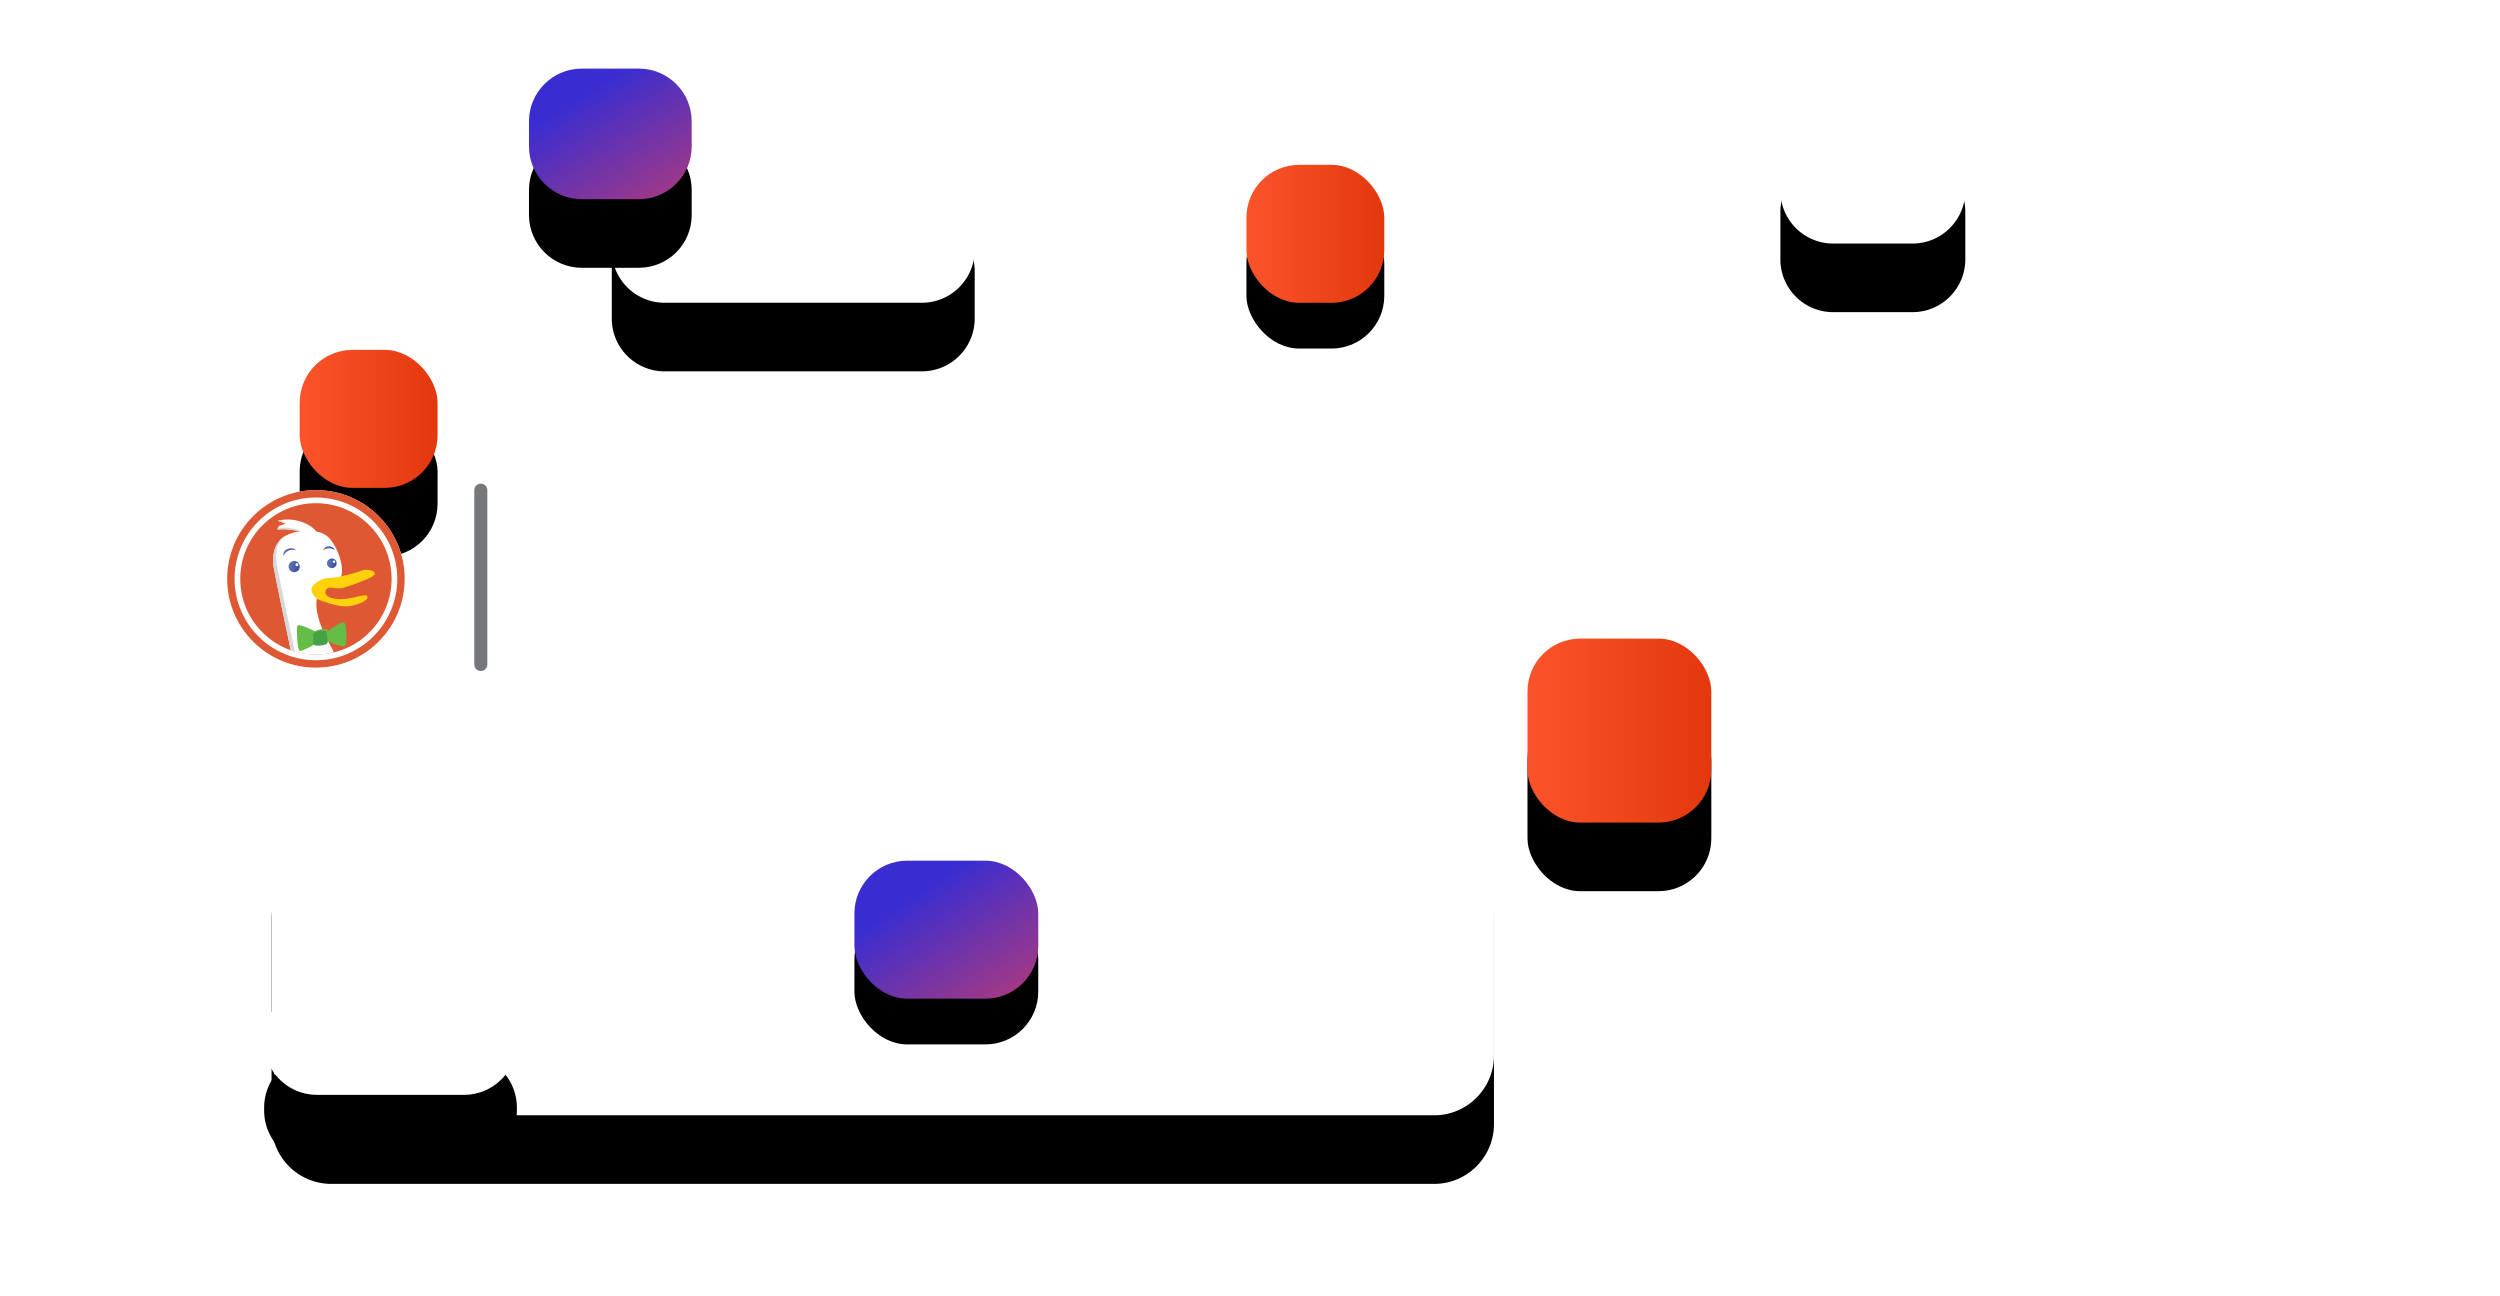 <svg viewBox="0 0 328 170" xmlns="http://www.w3.org/2000/svg" xmlns:xlink="http://www.w3.org/1999/xlink">
  <defs>
    <linearGradient id="b" x1="5.709%" x2="98.47%" y1="-3.224%" y2="108.103%">
      <stop offset="0%" stop-color="#F0F0F0"/>
      <stop offset="100%" stop-color="#F2EDFD"/>
    </linearGradient>
    <path id="a" d="M184.573 185.138c-32.173-10.66-56.386-13.402-72.64-8.227-24.383 7.763-63.274 7.051-82.845-23.75-19.572-30.8-42.5-71.315-17.508-111.314C36.572 1.848 71.64-12.764 84.983 14.04c13.343 26.803 49.42 9.805 63.542-6.45 14.123-16.255 97.876 1.332 85.181 50.75-12.694 49.416 9.254 62.195-.559 97.928-6.542 23.821-22.734 33.445-48.574 28.87z"/>
    <linearGradient id="f" x1="0%" y1="50.706%" y2="50.706%">
      <stop offset="0%" stop-color="#00d177"/>
      <stop offset="100%" stop-color="#E3380E"/>
    </linearGradient>
    <rect id="e" width="45.734" height="20.474" x="-18" y="45.029" rx="7.841"/>
    <filter id="d" width="259.6%" height="456.6%" x="-79.8%" y="-129.4%" filterUnits="objectBoundingBox">
      <feOffset dy="10" in="SourceAlpha" result="shadowOffsetOuter1"/>
      <feGaussianBlur in="shadowOffsetOuter1" result="shadowBlurOuter1" stdDeviation="10.5"/>
      <feColorMatrix in="shadowBlurOuter1" values="0 0 0 0 0.153 0 0 0 0 0.18 0 0 0 0 0.251 0 0 0 0.2 0"/>
    </filter>
    <path id="h" d="M0 7.835C0 3.508 3.515 0 7.836 0h38.218a7.839 7.839 0 0 1 7.836 7.835v7.05c0 4.327-3.515 7.835-7.836 7.835H7.836A7.839 7.839 0 0 1 0 14.885v-7.05z"/>
    <filter id="g" width="235.5%" height="421.3%" x="-67.7%" y="-116.6%" filterUnits="objectBoundingBox">
      <feOffset dy="10" in="SourceAlpha" result="shadowOffsetOuter1"/>
      <feGaussianBlur in="shadowOffsetOuter1" result="shadowBlurOuter1" stdDeviation="10.5"/>
      <feColorMatrix in="shadowBlurOuter1" values="0 0 0 0 0.153 0 0 0 0 0.18 0 0 0 0 0.251 0 0 0 0.2 0"/>
    </filter>
    <path d="M222.631 71.001c0-3.82 3.101-6.918 6.929-6.918h48.248c3.826 0 6.928 3.102 6.928 6.918v23.883c0 3.82-3.1 6.918-6.928 6.918H229.56c-3.827 0-6.929-3.103-6.929-6.918V71z" id="d"/>
    <filter x="-50.7%" y="-59.7%" width="201.4%" height="267%" filterUnits="objectBoundingBox" id="c">
      <feOffset dy="9" in="SourceAlpha" result="shadowOffsetOuter1"/>
      <feGaussianBlur stdDeviation="9" in="shadowOffsetOuter1" result="shadowBlurOuter1"/>
      <feColorMatrix values="0 0 0 0 0.153 0 0 0 0 0.18 0 0 0 0 0.251 0 0 0 0.2 0" in="shadowBlurOuter1"/>
    </filter>
    <linearGradient x1="0%" y1="50.706%" y2="50.706%" id="g">
      <stop stop-color="#F50" offset="0%"/>
      <stop stop-color="#FF2000" offset="100%"/>
    </linearGradient>
    <path d="M24.657 77.818c0-3.821 3.108-6.919 6.93-6.919h127.844c3.828 0 6.93 3.103 6.93 6.919V101.7c0 3.82-3.107 6.918-6.93 6.918H31.588c-3.828 0-6.93-3.103-6.93-6.918V77.818z" id="f"/>
    <filter x="-22.2%" y="-59.7%" width="144.5%" height="267%" filterUnits="objectBoundingBox" id="e">
      <feOffset dy="9" in="SourceAlpha" result="shadowOffsetOuter1"/>
      <feGaussianBlur stdDeviation="9" in="shadowOffsetOuter1" result="shadowBlurOuter1"/>
      <feColorMatrix values="0 0 0 0 0.153 0 0 0 0 0.18 0 0 0 0 0.251 0 0 0 0.2 0" in="shadowBlurOuter1"/>
    </filter>
    <linearGradient x1="0%" y1="50.706%" y2="50.706%" id="j">
      <stop stop-color="#FB542B" offset="0%"/>
      <stop stop-color="#E3380E" offset="100%"/>
    </linearGradient>
    <rect id="i" x="22.319" y="36.906" width="18.09" height="18.105" rx="6.928"/>
    <filter x="-174.1%" y="-124.3%" width="448.3%" height="448%" filterUnits="objectBoundingBox" id="h">
      <feOffset dy="9" in="SourceAlpha" result="shadowOffsetOuter1"/>
      <feGaussianBlur stdDeviation="9" in="shadowOffsetOuter1" result="shadowBlurOuter1"/>
      <feColorMatrix values="0 0 0 0 0.153 0 0 0 0 0.18 0 0 0 0 0.251 0 0 0 0.2 0" in="shadowBlurOuter1"/>
    </filter>
    <linearGradient id="u" x1="-9.435%" x2="113.092%" y1="25.65%" y2="75.297%">
      <stop offset="0%" stop-color="#00d177"/>
      <stop offset="100%" stop-color="#E3380E"/>
    </linearGradient>
    <path id="t" d="M18.44 99.661c0-4.334 3.517-7.848 7.843-7.848h144.69a7.843 7.843 0 0 1 7.844 7.848v26.957c0 4.335-3.518 7.849-7.844 7.849H26.283a7.843 7.843 0 0 1-7.844-7.849V99.661z"/>
    <filter id="s" width="145.5%" height="271.1%" x="-22.8%" y="-62.1%" filterUnits="objectBoundingBox">
      <feOffset dy="10" in="SourceAlpha" result="shadowOffsetOuter1"/>
      <feGaussianBlur in="shadowOffsetOuter1" result="shadowBlurOuter1" stdDeviation="10.5"/>
      <feColorMatrix in="shadowBlurOuter1" values="0 0 0 0 0.153 0 0 0 0 0.18 0 0 0 0 0.251 0 0 0 0.2 0"/>
    </filter>
    <linearGradient x1=".133%" y1="49.999%" x2="137.202%" y2="49.999%" id="m">
      <stop stop-color="#6176B9" offset="1%"/>
      <stop stop-color="#394A9F" offset="69%"/>
    </linearGradient>
    <linearGradient x1=".921%" y1="49.852%" x2="137.883%" y2="49.852%" id="n">
      <stop stop-color="#6176B9" offset="1%"/>
      <stop stop-color="#394A9F" offset="69%"/>
    </linearGradient>
    <linearGradient x1=".037%" y1="50.069%" x2="137.253%" y2="50.069%" id="o">
      <stop stop-color="#6176B9" offset="1%"/>
      <stop stop-color="#394A9F" offset="69%"/>
    </linearGradient>
    <linearGradient x1="0%" y1="49.714%" x2="137.132%" y2="49.714%" id="p">
      <stop stop-color="#6176B9" offset="1%"/>
      <stop stop-color="#394A9F" offset="69%"/>
    </linearGradient>
    <path d="M63.076 14.698a6.93 6.93 0 0 1 6.923-6.928h33.768a6.922 6.922 0 0 1 6.924 6.928v6.235a6.93 6.93 0 0 1-6.924 6.929H70a6.922 6.922 0 0 1-6.923-6.929v-6.235z" id="r"/>
    <filter x="-66.2%" y="-112%" width="232.3%" height="413.6%" filterUnits="objectBoundingBox" id="q">
      <feOffset dy="9" in="SourceAlpha" result="shadowOffsetOuter1"/>
      <feGaussianBlur stdDeviation="9" in="shadowOffsetOuter1" result="shadowBlurOuter1"/>
      <feColorMatrix values="0 0 0 0 0.153 0 0 0 0 0.18 0 0 0 0 0.251 0 0 0 0.2 0" in="shadowBlurOuter1"/>
    </filter>
    <path d="M196.02 116.677a6.93 6.93 0 0 1 6.923-6.929h33.769a6.922 6.922 0 0 1 6.923 6.929v6.235a6.93 6.93 0 0 1-6.923 6.928h-33.769a6.922 6.922 0 0 1-6.923-6.928v-6.235z" id="t"/>
    <filter x="-66.2%" y="-112%" width="232.3%" height="413.6%" filterUnits="objectBoundingBox" id="s">
      <feOffset dy="9" in="SourceAlpha" result="shadowOffsetOuter1"/>
      <feGaussianBlur stdDeviation="9" in="shadowOffsetOuter1" result="shadowBlurOuter1"/>
      <feColorMatrix values="0 0 0 0 0.153 0 0 0 0 0.18 0 0 0 0 0.251 0 0 0 0.2 0" in="shadowBlurOuter1"/>
    </filter>
    <path d="M17.467 124.441a6.928 6.928 0 0 1 6.93-6.923h19.296a6.924 6.924 0 0 1 6.93 6.923v.418a6.928 6.928 0 0 1-6.93 6.924H24.397a6.924 6.924 0 0 1-6.93-6.924v-.418z" id="v"/>
    <filter x="-95%" y="-157.7%" width="290%" height="541.6%" filterUnits="objectBoundingBox" id="u">
      <feOffset dy="9" in="SourceAlpha" result="shadowOffsetOuter1"/>
      <feGaussianBlur stdDeviation="9" in="shadowOffsetOuter1" result="shadowBlurOuter1"/>
      <feColorMatrix values="0 0 0 0 0.153 0 0 0 0 0.18 0 0 0 0 0.251 0 0 0 0.2 0" in="shadowBlurOuter1"/>
    </filter>
    <path d="M216.398 6.929c0-3.827 3.097-6.929 6.92-6.929h10.42a6.92 6.92 0 0 1 6.92 6.929v6.234c0 3.827-3.097 6.93-6.92 6.93h-10.42a6.92 6.92 0 0 1-6.92-6.93V6.93z" id="x"/>
    <filter x="-129.8%" y="-112%" width="359.7%" height="413.6%" filterUnits="objectBoundingBox" id="w">
      <feOffset dy="9" in="SourceAlpha" result="shadowOffsetOuter1"/>
      <feGaussianBlur stdDeviation="9" in="shadowOffsetOuter1" result="shadowBlurOuter1"/>
      <feColorMatrix values="0 0 0 0 0.153 0 0 0 0 0.18 0 0 0 0 0.251 0 0 0 0.2 0" in="shadowBlurOuter1"/>
    </filter>
    <linearGradient x1="35.192%" y1="17.793%" x2="146.327%" y2="161.415%" id="A">
      <stop stop-color="#392DD1" offset="0%"/>
      <stop stop-color="#FF4343" offset="100%"/>
    </linearGradient>
    <path d="M52.401 6.92c0-3.822 3.105-6.92 6.932-6.92h7.486c3.828 0 6.931 3.103 6.931 6.92v3.294c0 3.822-3.104 6.92-6.931 6.92h-7.486c-3.828 0-6.932-3.103-6.932-6.92V6.92z" id="z"/>
    <filter x="-147.6%" y="-131.3%" width="395.1%" height="467.7%" filterUnits="objectBoundingBox" id="y">
      <feOffset dy="9" in="SourceAlpha" result="shadowOffsetOuter1"/>
      <feGaussianBlur stdDeviation="9" in="shadowOffsetOuter1" result="shadowBlurOuter1"/>
      <feColorMatrix values="0 0 0 0 0.153 0 0 0 0 0.18 0 0 0 0 0.251 0 0 0 0.2 0" in="shadowBlurOuter1"/>
    </filter>
    <linearGradient x1="35.192%" y1="21.827%" x2="146.327%" y2="147.459%" id="D">
      <stop stop-color="#392DD1" offset="0%"/>
      <stop stop-color="#FF4343" offset="100%"/>
    </linearGradient>
    <rect id="C" x="95.099" y="103.921" width="24.12" height="18.105" rx="6.928"/>
    <filter x="-74.6%" y="-66.3%" width="249.3%" height="298.8%" filterUnits="objectBoundingBox" id="B">
      <feOffset dy="6" in="SourceAlpha" result="shadowOffsetOuter1"/>
      <feGaussianBlur stdDeviation="5" in="shadowOffsetOuter1" result="shadowBlurOuter1"/>
      <feColorMatrix values="0 0 0 0 0.153 0 0 0 0 0.18 0 0 0 0 0.251 0 0 0 0.2 0" in="shadowBlurOuter1"/>
    </filter>
    <linearGradient x1="0%" y1="50.706%" y2="50.706%" id="G">
      <stop stop-color="#FB542B" offset="0%"/>
      <stop stop-color="#E3380E" offset="100%"/>
    </linearGradient>
    <rect id="F" x="183.405" y="74.784" width="24.12" height="24.141" rx="6.928"/>
    <filter x="-130.6%" y="-93.2%" width="361.2%" height="361%" filterUnits="objectBoundingBox" id="E">
      <feOffset dy="9" in="SourceAlpha" result="shadowOffsetOuter1"/>
      <feGaussianBlur stdDeviation="9" in="shadowOffsetOuter1" result="shadowBlurOuter1"/>
      <feColorMatrix values="0 0 0 0 0.153 0 0 0 0 0.18 0 0 0 0 0.251 0 0 0 0.311 0" in="shadowBlurOuter1"/>
    </filter>
    <rect id="I" x="146.53" y="12.626" width="18.09" height="18.105" rx="6.928"/>
    <filter x="-99.5%" y="-66.3%" width="299%" height="298.8%" filterUnits="objectBoundingBox" id="H">
      <feOffset dy="6" in="SourceAlpha" result="shadowOffsetOuter1"/>
      <feGaussianBlur stdDeviation="5" in="shadowOffsetOuter1" result="shadowBlurOuter1"/>
      <feColorMatrix values="0 0 0 0 0.153 0 0 0 0 0.18 0 0 0 0 0.251 0 0 0 0.2 0" in="shadowBlurOuter1"/>
    </filter>
  </defs>
  <g fill="none" fill-rule="evenodd">
    <g transform="translate(17 9)">
      <use fill="#000" filter="url(#a)" xlink:href="#b"/>
      <use fill="#5330BF" xlink:href="#b"/>
    </g>
    <g transform="translate(17 9)">
      <use fill="#000" filter="url(#c)" xlink:href="#d"/>
      <use fill="#5330BF" xlink:href="#d"/>
    </g>
    <g transform="translate(17 9)">
      <use fill="#000" filter="url(#e)" xlink:href="#f"/>
      <use fill="url(#g)" xlink:href="#f"/>
    </g>
    <g transform="translate(17 9)">
      <use fill="#000" filter="url(#h)" xlink:href="#i"/>
      <use fill="url(#j)" xlink:href="#i"/>
    </g>
    <g transform="translate(17.19 11.86)">
      <use fill="#000" filter="url(#k)" xlink:href="#l"/>
      <use fill="#FFF" xlink:href="#l"/>
    </g>
    <g transform="translate(29.805 64.302)" fill-rule="nonzero">
      <circle fill="#FFF" cx="11.645" cy="11.645" r="11.645"/>
      <circle fill="#DE5833" cx="11.645" cy="11.645" r="9.927"/>
      <path d="M11.645 23.29C5.214 23.29 0 18.075 0 11.644 0 5.214 5.214 0 11.645 0c6.43 0 11.644 5.214 11.644 11.645-.007 6.428-5.216 11.637-11.644 11.644zm0-22.32C5.749.97.97 5.75.97 11.645c0 5.895 4.78 10.674 10.675 10.674 5.895 0 10.674-4.779 10.674-10.674C22.313 5.752 17.537.977 11.645.97z" fill="#DE5833"/>
      <path d="M13.267 6.162a3.002 3.002 0 0 0-1.552-.716 3.43 3.43 0 0 0-1.19-.947A5.588 5.588 0 0 0 7.05 3.93h-.064c-.142.027-.23.078-.348.097.352.113.695.249 1.03.406-.17.064-.4.103-.583.176a.9.9 0 0 0-.194.057.664.664 0 0 0-.293.51 8.41 8.41 0 0 1 2.91.239 5.058 5.058 0 0 0-1.61.468.388.388 0 0 0-.049.027 1.13 1.13 0 0 0-.145.064c-1.328.698-1.916 2.329-1.566 4.295.302 1.785 1.624 7.893 2.206 10.754a9.898 9.898 0 0 0 3.294.557 10.026 10.026 0 0 0 2.368-.286c-.406-.776-.777-1.49-1.027-1.981-.776-1.54-1.539-3.71-1.19-5.108.066-.255.066-1.295.278-1.433 1.632-1.065 1.516-.035 2.172-.512.343-.226.599-.562.725-.953.425-1.467-.578-4.025-1.698-5.145z" fill="#FFF"/>
      <path d="M6.987 3.94c-.142.027-.23.077-.348.097.352.113.695.248 1.03.405a.582.582 0 0 0 .125-.062c-.186-.027-.613-.42-.807-.44zM6.808 4.943c0-.165.117-.258.272-.324a.9.9 0 0 0-.194.056.664.664 0 0 0-.287.501 8.41 8.41 0 0 1 2.91.239l.195-.027a5.834 5.834 0 0 0-2.896-.445zM6.987 3.938h.056-.056zM7.833 5.91a1.13 1.13 0 0 0-.146.064c-1.327.698-1.915 2.329-1.566 4.295.32 1.785 1.642 7.893 2.224 10.754.175.062.354.118.532.168-.532-2.571-1.985-9.352-2.327-11.25-.34-1.935-.006-3.323 1.283-4.031z" fill="#D5D7D8"/>
      <path d="M9.153 9.603a.194.194 0 1 0 0 .388.194.194 0 0 0 0-.388zM14.018 9.556a.163.163 0 1 0 0-.326.163.163 0 0 0 0 .326zM9.034 7.909s-.37-.49-1.133-.177-.476.95-.476.95-.019-.346.519-.684c.33-.2.733-.232 1.09-.09zM14.12 7.858a.823.823 0 0 0-.583-.466c.058.096.115.195.17.294.143.044.28.102.412.172z" fill="#FFF"/>
      <path d="M12.603 7.924s.173-.281.808-.289c.1.002.2.019.297.05-.056-.1-.113-.194-.171-.293h-.016c-.81-.137-.918.532-.918.532z" fill="#FFF"/>
      <path d="M8.827 9.304a.736.736 0 1 0-.004 1.471.736.736 0 0 0 .004-1.47zm.326.681a.194.194 0 1 1 0-.388.194.194 0 0 1 0 .388z" fill="url(#m)"/>
      <path d="M13.739 8.972a.633.633 0 1 0-.02 1.266.633.633 0 0 0 .02-1.266zm.28.583a.163.163 0 1 1 .164-.164.163.163 0 0 1-.165.165v-.001z" fill="url(#n)"/>
      <path d="M9.034 7.909s-.37-.49-1.133-.177-.476.95-.476.95-.019-.346.519-.684c.33-.2.733-.232 1.09-.09z" fill="url(#o)"/>
      <path d="M13.708 7.686c.142.044.28.102.411.172a.823.823 0 0 0-.582-.466h-.016c-.81-.135-.918.534-.918.534s.173-.281.808-.289c.1.001.2.018.297.049z" fill="url(#p)"/>
      <path d="M11.076 12.873c.074-.444 1.223-1.285 2.036-1.337.813-.052 1.07-.039 1.747-.194s2.431-.6 2.91-.823c.48-.223 2.545.11 1.094.92-.62.344-2.31.982-3.52 1.347-1.208.365-1.94-.344-2.34.248-.318.474-.064 1.12 1.378 1.254 1.941.18 3.816-.877 4.022-.316.205.56-1.675 1.263-2.82 1.286-1.145.024-3.45-.756-3.795-.997-.345-.24-.809-.802-.712-1.388z" fill="#FDD20A"/>
      <path d="M15.288 17.339c-.328-.074-1.586.813-2.079 1.164a1.886 1.886 0 0 0-.052-.182c-.08-.194-1.287-.085-1.61.215-.764-.388-2.328-1.106-2.37-.657-.048.582 0 3.01.317 3.192.233.132 1.51-.559 2.184-.943l.064.02c.41.092 1.186 0 1.46-.183a.213.213 0 0 0 .065-.085c.623.24 1.885.7 2.156.601.365-.132.274-3.049-.135-3.142z" fill="#65BC46"/>
      <path d="M11.295 18.907c0 .959-.137 1.359.274 1.46.411.1 1.184 0 1.46-.18.275-.181.044-1.414-.047-1.645-.091-.23-1.687-.044-1.687.365z" fill="#43A244"/>
    </g>
    <g transform="translate(17.19 11.86)">
      <use fill="#000" filter="url(#q)" xlink:href="#r"/>
      <use fill="#FFF" xlink:href="#r"/>
    </g>
    <g transform="translate(17.19 11.86)">
      <use fill="#000" filter="url(#s)" xlink:href="#t"/>
      <use fill="#FFF" xlink:href="#t"/>
    </g>
    <g transform="translate(17.19 11.86)">
      <use fill="#000" filter="url(#u)" xlink:href="#v"/>
      <use fill="#FFF" xlink:href="#v"/>
    </g>
    <g transform="translate(17.19 11.86)">
      <use fill="#000" filter="url(#w)" xlink:href="#x"/>
      <use fill="#FFF" xlink:href="#x"/>
    </g>
    <path d="M63.083 64.306v22.877" stroke="#76777A" stroke-width="1.706" stroke-linecap="round" stroke-linejoin="round"/>
    <g transform="translate(17 9)">
      <use fill="#000" filter="url(#y)" xlink:href="#z"/>
      <use fill="url(#A)" xlink:href="#z"/>
    </g>
    <g transform="translate(17 9)">
      <use fill="#000" filter="url(#B)" xlink:href="#C"/>
      <use fill="url(#D)" xlink:href="#C"/>
    </g>
    <g transform="translate(17 9)">
      <use fill="#000" filter="url(#E)" xlink:href="#F"/>
      <use fill="url(#G)" xlink:href="#F"/>
    </g>
    <g transform="translate(17 9)">
      <use fill="#000" filter="url(#H)" xlink:href="#I"/>
      <use fill="url(#j)" xlink:href="#I"/>
    </g>
  </g>
</svg>